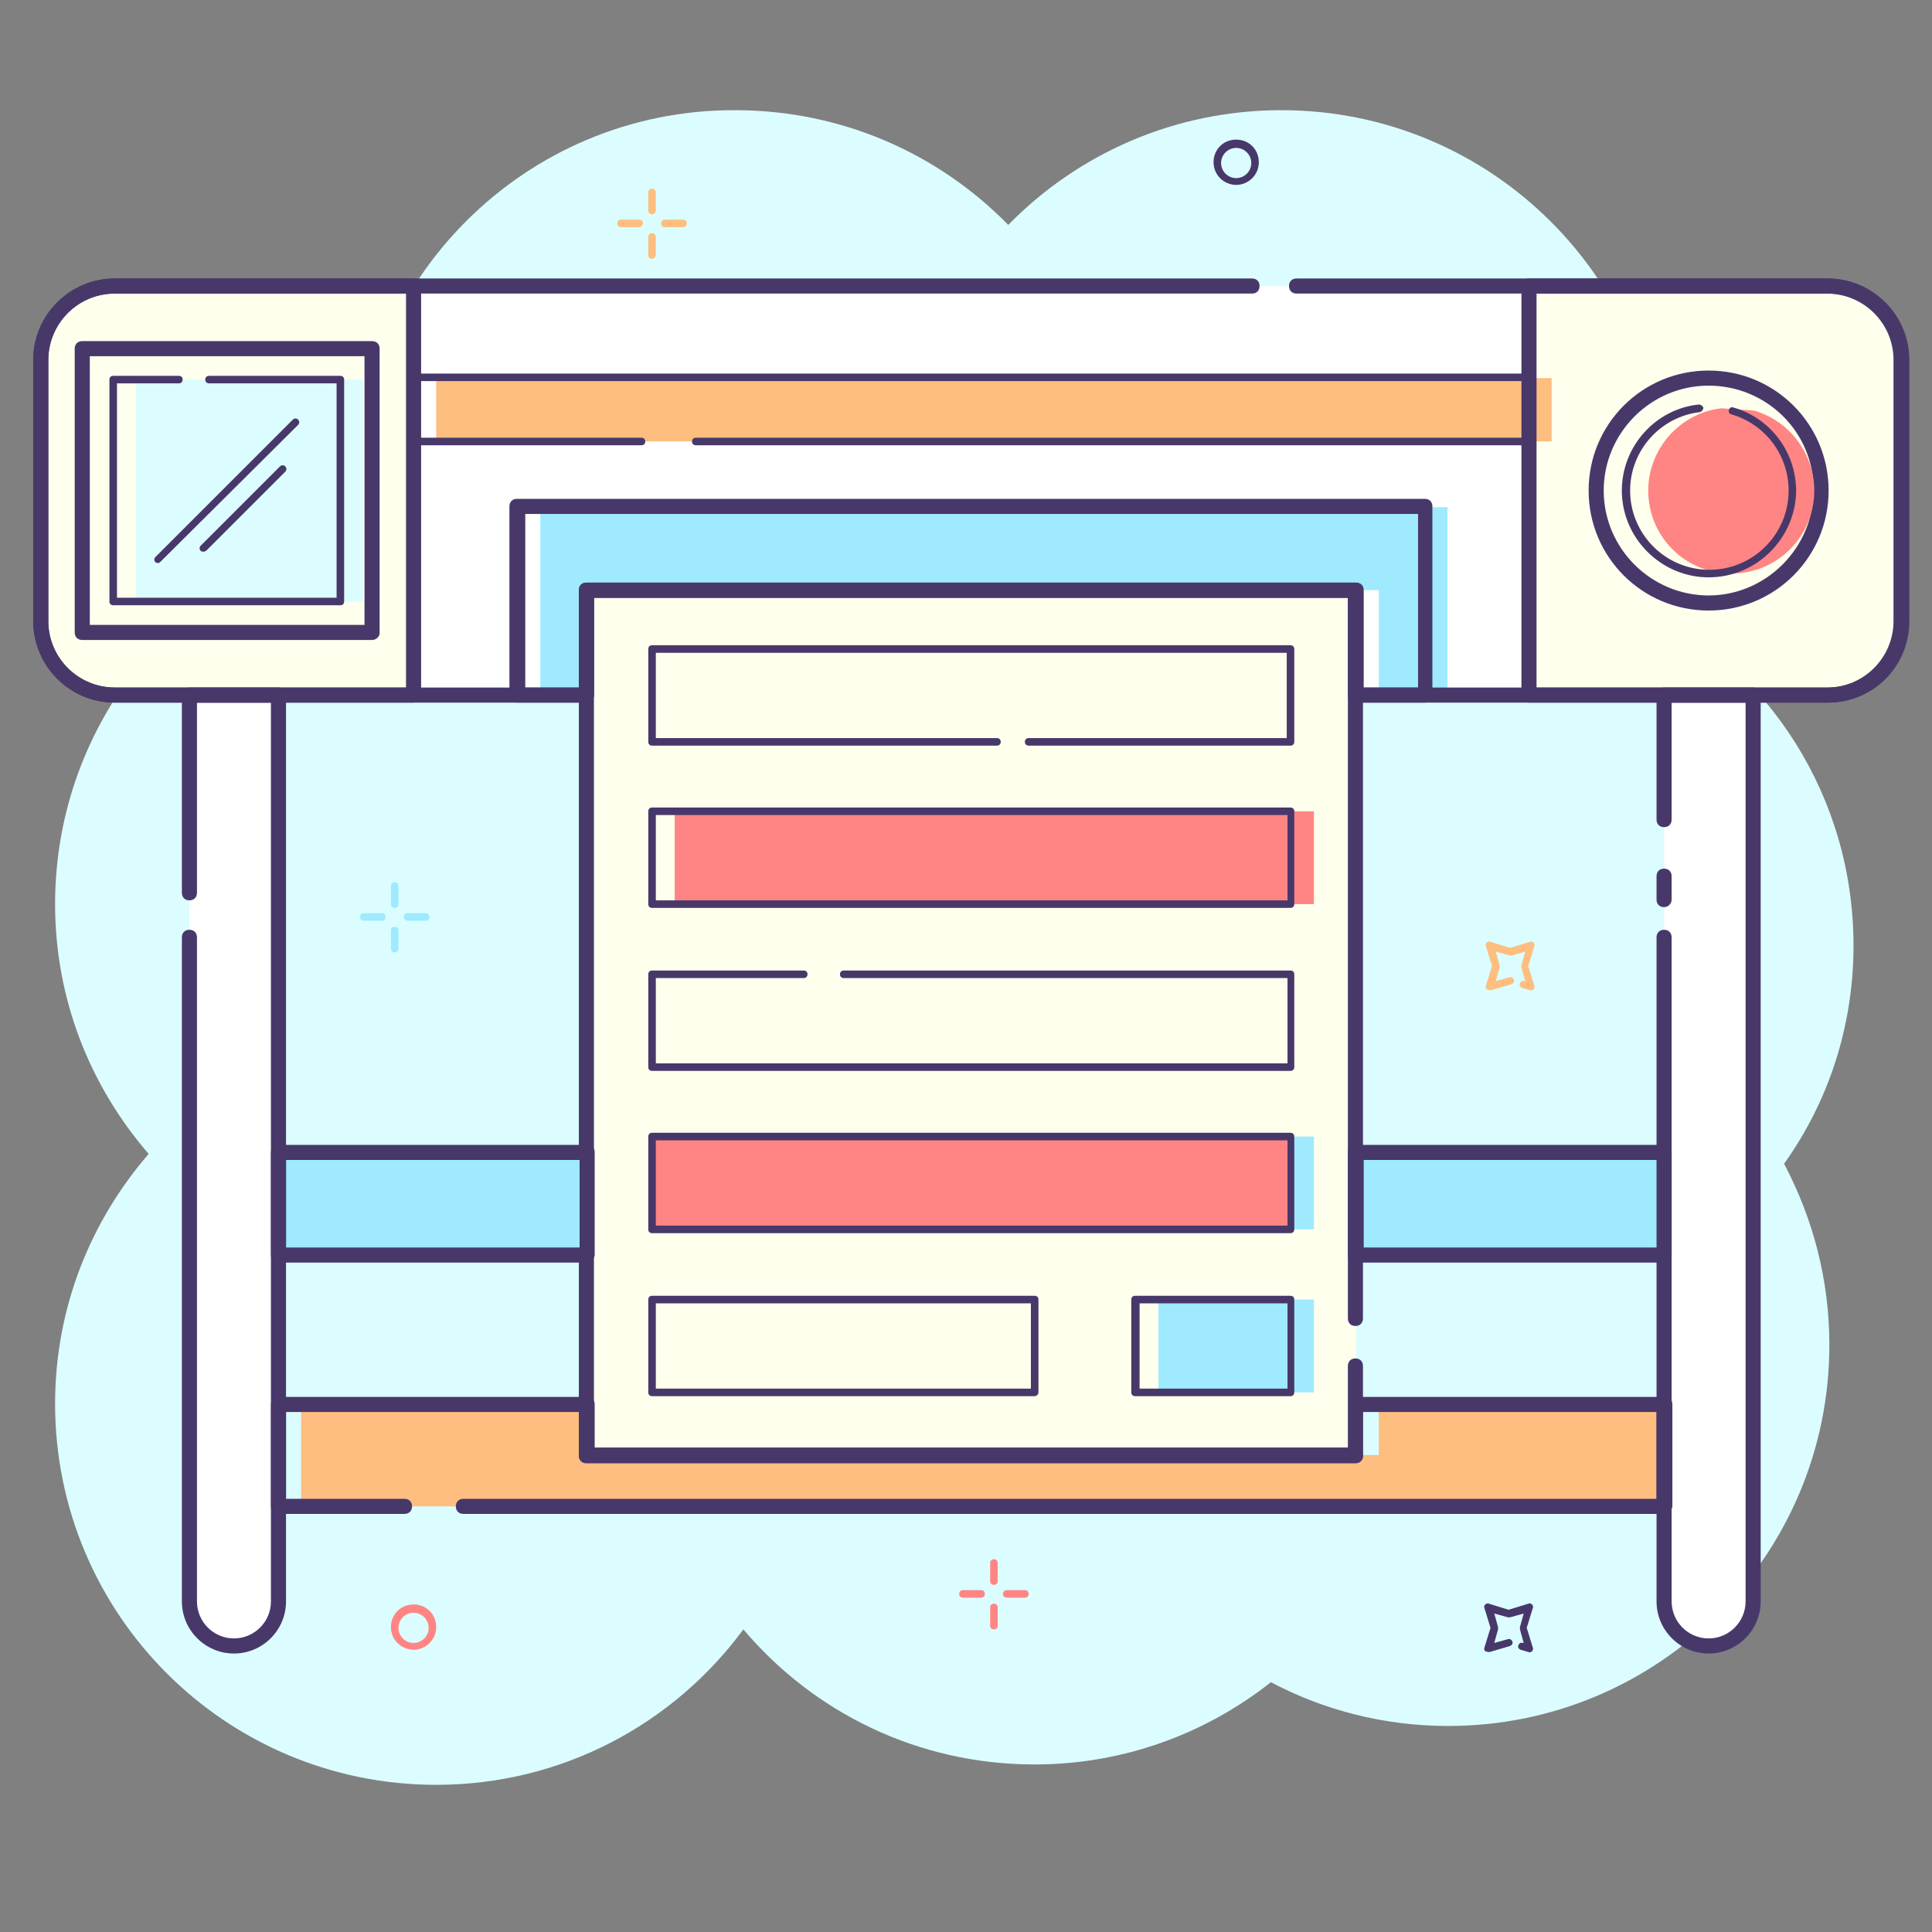 <svg xmlns="http://www.w3.org/2000/svg" id="Layer_1" x="0" y="0" enable-background="new 0 0 256 256" version="1.1" viewBox="0 0 256 256" xml:space="preserve"><rect x="0" y="0" width="256" height="256" fill="#808080" stroke="none"/><style>.st0{fill:#DBFDFF;}
	.st1{fill:#FEBE7F;}
	.st2{fill:#FFFFFF;}
	.st3{fill:#9FEAFF;}
	.st4{fill:#FFFFED;}
	.st5{fill:#48386A;}
	.st6{fill:#FF8584;}</style><path d="M245.6 125.3c0-19.7-11.2-36.7-27.6-45 1.5-4.8 2.3-9.9 2.3-15.2 0-27.9-22.6-50.5-50.5-50.5-14.2 0-27 5.8-36.2 15.2-9.2-9.4-22-15.2-36.2-15.2C69.6 14.5 47 37.1 47 65c0 1.8.1 3.6.3 5.4-22.9 4.8-40 25.1-40 49.4 0 12.7 4.7 24.2 12.4 33.1C12 161.8 7.3 173.3 7.3 186c0 27.9 22.6 50.5 50.5 50.5 16.7 0 31.5-8.1 40.7-20.6 9.3 11 23.1 17.9 38.6 17.9 11.8 0 22.7-4.1 31.3-10.9 7 3.7 15 5.8 23.5 5.8 27.9 0 50.5-22.6 50.5-50.5 0-8.7-2.2-16.8-6-24 5.8-8.1 9.2-18.1 9.2-28.9zM95.9 152.9l.6-.6c.2.1.3.3.5.4-.2.2-.4.5-.6.7-.2-.1-.3-.3-.5-.5z" class="st0"/><path d="M56.5 199.6 39.9 199.6 39.9 186.1 80.7 186.1 80.7 192.8 182.7 192.8 182.7 186.1 223.5 186.1 223.5 199.6 64.4 199.6z" class="st1"/><path d="M179.7 174.7 179.7 78.2 77.7 78.2 77.7 192.8 126.3 192.8 127.7 192.8 179.7 192.8 179.7 181z" class="st2"/><path d="M171.9 37.9h70.3c5.4 0 9.8 4.4 9.8 9.8v34.6c0 5.4-4.4 9.8-9.8 9.8h-62.5V78.2h-102v13.9H15.2c-5.4 0-9.8-4.4-9.8-9.8V47.7c0-5.4 4.4-9.8 9.8-9.8h156.7z" class="st2"/><path d="M191.8 67.2 191.8 92.1 182.7 92.1 182.7 78.2 80.7 78.2 80.7 92.1 71.6 92.1 71.6 67.2z" class="st3"/><path d="M179.7 174.7 179.7 78.2 77.7 78.2 77.7 192.8 126.3 192.8 127.7 192.8 179.7 192.8 179.7 181z" class="st4"/><path d="M179.7 193.8h-102c-.6 0-1-.4-1-1V78.2c0-.6.4-1 1-1h101.9c.6 0 1 .4 1 1v96.5c0 .6-.4 1-1 1s-1-.4-1-1V79.2H78.7v112.6h99.9V181c0-.6.4-1 1-1s1 .4 1 1v11.8c.1.6-.4 1-.9 1z" class="st5"/><path d="M36.9 152.8H77.8V166.4H36.9z" class="st2"/><path d="M179.7 152.8H220.6V166.4H179.7z" class="st3"/><path d="M25.1 118.3V92.1h11.8v120.1c0 3.3-2.6 5.9-5.9 5.9-3.3 0-5.9-2.6-5.9-5.9v-93.9zM220.5 108.6V92.1h11.8v120.1c0 3.3-2.6 5.9-5.9 5.9-3.3 0-5.9-2.6-5.9-5.9V108.6z" class="st2"/><path d="M252 47.7v34.6c0 5.4-4.4 9.8-9.8 9.8h-39.6V37.9h39.6c5.4 0 9.8 4.4 9.8 9.8zM5.4 82.3V47.7c0-5.4 4.4-9.8 9.8-9.8h39.6v54.3H15.2c-5.4-.1-9.8-4.5-9.8-9.9z" class="st4"/><path d="M88 58.5 57.8 58.5 57.8 50.1 205.6 50.1 205.6 58.5 95.2 58.5z" class="st1"/><path d="M242.2 93.1h-62.5c-.6 0-1-.4-1-1V79.2h-100v12.9c0 .6-.4 1-1 1H15.2c-6 0-10.8-4.9-10.8-10.8V47.7c0-6 4.9-10.8 10.8-10.8h150.7c.6 0 1 .4 1 1s-.4 1-1 1H15.2c-4.9 0-8.8 4-8.8 8.8v34.6c0 4.9 4 8.8 8.8 8.8h61.5V78.2c0-.6.4-1 1-1h101.9c.6 0 1 .4 1 1v12.9h61.5c4.9 0 8.8-4 8.8-8.8V47.7c0-4.9-4-8.8-8.8-8.8h-70.3c-.6 0-1-.4-1-1s.4-1 1-1h70.3c6 0 10.8 4.9 10.8 10.8v34.6c.1 6-4.7 10.8-10.7 10.8z" class="st5"/><path d="M89.4 107.5H174.1V119.8H89.4z" class="st6"/><path d="M89.4 150.6H174.1V162.9H89.4z" class="st3"/><path d="M153.5 172.2H174.1V184.5H153.5z" class="st3"/><path d="M220.5 200.6H61.4c-.6 0-1-.4-1-1s.4-1 1-1h158.1v-11.5h-38.9v5.8c0 .6-.4 1-1 1H77.7c-.6 0-1-.4-1-1v-5.8H37.9v11.5h15.7c.6 0 1 .4 1 1s-.4 1-1 1H36.9c-.6 0-1-.4-1-1v-13.5c0-.6.4-1 1-1h40.9c.6 0 1 .4 1 1v5.8h99.9v-5.8c0-.6.4-1 1-1h40.9c.6 0 1 .4 1 1v13.5c-.1.6-.5 1-1.1 1z" class="st5"/><path d="M36.9 152.8H77.8V166.4H36.9z" class="st3"/><path d="M77.7 167.3H36.9c-.6 0-1-.4-1-1v-13.6c0-.6.4-1 1-1h40.9c.6 0 1 .4 1 1v13.6c-.1.6-.5 1-1.1 1zm-39.8-2h38.9v-11.6H37.9v11.6zM220.5 167.3h-40.9c-.6 0-1-.4-1-1v-13.6c0-.6.4-1 1-1h40.9c.6 0 1 .4 1 1v13.6c0 .6-.4 1-1 1zm-39.8-2h38.9v-11.6h-38.9v11.6z" class="st5"/><path d="M31 219.1c-3.8 0-6.9-3.1-6.9-6.9v-88c0-.6.4-1 1-1s1 .4 1 1v88c0 2.7 2.2 4.9 4.9 4.9s4.9-2.2 4.9-4.9V93.1h-9.8v25.2c0 .6-.4 1-1 1s-1-.4-1-1V92.1c0-.6.4-1 1-1h11.8c.6 0 1 .4 1 1v120.1c0 3.8-3.1 6.9-6.9 6.9zM220.5 120.2c-.6 0-1-.4-1-1v-3.1c0-.6.4-1 1-1s1 .4 1 1v3.1c0 .5-.4 1-1 1z" class="st5"/><path d="M226.4 219.1c-3.8 0-6.9-3.1-6.9-6.9v-88c0-.6.4-1 1-1s1 .4 1 1v88c0 2.7 2.2 4.9 4.9 4.9s4.9-2.2 4.9-4.9V93.1h-9.8v15.5c0 .6-.4 1-1 1s-1-.4-1-1V92.1c0-.6.4-1 1-1h11.8c.6 0 1 .4 1 1v120.1c0 3.8-3.1 6.9-6.9 6.9z" class="st5"/><path d="M242.2 93.1h-39.6c-.6 0-1-.4-1-1V37.9c0-.6.4-1 1-1h39.6c6 0 10.8 4.9 10.8 10.8v34.6c0 6-4.8 10.8-10.8 10.8zm-38.6-2h38.6c4.9 0 8.8-4 8.8-8.8V47.7c0-4.9-4-8.8-8.8-8.8h-38.6v52.2zM54.8 93.1H15.2c-6 0-10.8-4.9-10.8-10.8V47.7c0-6 4.9-10.8 10.8-10.8h39.6c.6 0 1 .4 1 1v54.3c0 .5-.5.9-1 .9zM15.2 38.9c-4.9 0-8.8 4-8.8 8.8v34.6c0 4.9 4 8.8 8.8 8.8h38.6V38.9H15.2z" class="st5"/><path d="M226.4 80.9c-8.8 0-15.9-7.1-15.9-15.9s7.1-15.9 15.9-15.9 15.9 7.1 15.9 15.9-7.1 15.9-15.9 15.9zm0-29.8c-7.7 0-13.9 6.3-13.9 13.9 0 7.7 6.3 13.9 13.9 13.9s13.9-6.3 13.9-13.9c.1-7.7-6.2-13.9-13.9-13.9z" class="st5"/><path d="M232.4 54.4c4.6 1.3 8 5.6 8 10.6 0 6.1-4.9 11-11 11s-11-4.9-11-11c0-5.6 4.3-10.3 9.7-10.9l4.3.3z" class="st6"/><path d="M26.7 50.3 18 50.3 18 74 18 79.7 48.1 79.7 48.1 74 48.1 50.3 30.7 50.3z" class="st0"/><path d="M226.4 76.5c-6.3 0-11.5-5.2-11.5-11.5 0-5.8 4.4-10.8 10.2-11.4.3 0 .5.2.6.4 0 .3-.2.5-.4.6-5.3.6-9.3 5.1-9.3 10.4 0 5.8 4.7 10.5 10.5 10.5S237 70.8 237 65c0-4.7-3.1-8.8-7.6-10.1-.3-.1-.4-.4-.3-.6.1-.3.3-.4.6-.3 4.9 1.4 8.3 5.9 8.3 11.1-.1 6.2-5.2 11.4-11.6 11.4zM49.3 84.8H10.9c-.6 0-1-.4-1-1V46.2c0-.6.4-1 1-1h38.4c.6 0 1 .4 1 1v37.7c0 .5-.5.9-1 .9zm-37.4-2h36.4V47.2H11.9v35.6z" class="st5"/><path d="M45.1 80.2H15c-.3 0-.5-.2-.5-.5V50.3c0-.3.2-.5.5-.5h8.7c.3 0 .5.2.5.5s-.2.5-.5.5h-8.2v28.4h29.1V50.8H27.7c-.3 0-.5-.2-.5-.5s.2-.5.5-.5h17.4c.3 0 .5.2.5.5v29.4c0 .3-.2.5-.5.5zM188.8 93.1h-9.2c-.6 0-1-.4-1-1V79.2H78.7v12.9c0 .6-.4 1-1 1h-9.2c-.6 0-1-.4-1-1v-25c0-.6.4-1 1-1h120.3c.6 0 1 .4 1 1v25c0 .6-.4 1-1 1zm-8.1-2h7.2v-23H69.6v23h7.2V78.2c0-.6.4-1 1-1h101.9c.6 0 1 .4 1 1v12.9zM202.6 59H92.2c-.3 0-.5-.2-.5-.5s.2-.5.5-.5h110v-7.5H55.3V58H85c.3 0 .5.2.5.5s-.2.5-.5.5H54.8c-.3 0-.5-.2-.5-.5V50c0-.3.2-.5.5-.5h147.9c.3 0 .5.2.5.5v8.5c-.1.3-.3.5-.6.5z" class="st5"/><path d="M171 98.8h-34.7c-.3 0-.5-.2-.5-.5s.2-.5.5-.5h34.2V86.5H86.9v11.3h45.2c.3 0 .5.2.5.5s-.2.5-.5.5H86.4c-.3 0-.5-.2-.5-.5V86c0-.3.2-.5.5-.5H171c.3 0 .5.2.5.5v12.3c0 .3-.2.5-.5.5zM171 120.3H86.4c-.3 0-.5-.2-.5-.5v-12.3c0-.3.2-.5.5-.5H171c.3 0 .5.2.5.5v12.3c0 .3-.2.5-.5.5zm-84.1-1h83.7V108H86.9v11.3zM171 141.9H86.4c-.3 0-.5-.2-.5-.5v-12.3c0-.3.2-.5.5-.5h20.1c.3 0 .5.2.5.5s-.2.5-.5.5H86.9v11.3h83.7v-11.3h-58.8c-.3 0-.5-.2-.5-.5s.2-.5.5-.5H171c.3 0 .5.2.5.5v12.3c0 .3-.2.5-.5.5z" class="st5"/><path d="M86.4 150.6H171.1V162.9H86.4z" class="st6"/><path d="M171 163.4H86.4c-.3 0-.5-.2-.5-.5v-12.3c0-.3.2-.5.5-.5H171c.3 0 .5.2.5.5v12.3c0 .3-.2.5-.5.5zm-84.1-1h83.7v-11.3H86.9v11.3zM137.1 185H86.4c-.3 0-.5-.2-.5-.5v-12.3c0-.3.2-.5.5-.5h50.7c.3 0 .5.2.5.5v12.3c0 .3-.3.5-.5.5zm-50.2-1h49.7v-11.3H86.9V184z" class="st5"/><g><path d="M171 185h-20.6c-.3 0-.5-.2-.5-.5v-12.3c0-.3.2-.5.5-.5H171c.3 0 .5.2.5.5v12.3c0 .3-.2.5-.5.5zm-20-1h19.6v-11.3H151V184z" class="st5"/></g><g><path d="M21 74.6c-.1 0-.3 0-.4-.1-.2-.2-.2-.5 0-.7l18.2-18.2c.2-.2.5-.2.7 0s.2.5 0 .7L21.3 74.4c-.1.1-.2.2-.3.2z" class="st5"/></g><g><path d="M27 73.1c-.1 0-.3 0-.4-.1-.2-.2-.2-.5 0-.7l10.5-10.5c.2-.2.5-.2.7 0s.2.5 0 .7L27.4 72.9c-.1.1-.3.2-.4.2z" class="st5"/></g><g><path d="M163.8 24.5c-1.6 0-3-1.3-3-3s1.3-3 3-3 3 1.3 3 3-1.4 3-3 3zm0-4.9c-1.1 0-2 .9-2 2s.9 2 2 2 2-.9 2-2-.9-2-2-2z" class="st5"/></g><g><path d="M54.8 218.6c-1.6 0-3-1.3-3-3s1.3-3 3-3 3 1.3 3 3-1.4 3-3 3zm0-4.9c-1.1 0-2 .9-2 2s.9 2 2 2 2-.9 2-2-.9-2-2-2z" class="st6"/></g><g><path d="M197.2 218.9c-.1 0-.3-.1-.4-.1-.1-.1-.2-.3-.1-.5l.8-2.6-.8-2.6c-.1-.2 0-.4.1-.5.1-.1.3-.2.5-.1l2.6.8 2.6-.8c.2-.1.4 0 .5.1s.2.3.1.5l-.8 2.6.8 2.6c.1.2 0 .4-.1.5s-.3.2-.5.1l-1-.3c-.3-.1-.4-.4-.3-.6.1-.3.4-.4.6-.3h.1l-.5-1.8v-.3l.5-1.8-1.8.5h-.3l-1.8-.5.5 1.8v.3l-.5 1.8 1.8-.5c.3-.1.5.1.6.3.1.3-.1.5-.3.6l-2.7.8h-.2z" class="st5"/></g><g><path d="M197.4 131.2c-.1 0-.3-.1-.4-.1-.1-.1-.2-.3-.1-.5l.8-2.6-.8-2.6c-.1-.2 0-.4.1-.5s.3-.2.5-.1l2.6.8 2.6-.8c.2-.1.4 0 .5.1s.2.3.1.5l-.8 2.6.8 2.6c.1.2 0 .4-.1.5s-.3.2-.5.1l-1-.3c-.3-.1-.4-.4-.3-.6.1-.3.4-.4.6-.3h.1l-.5-1.8v-.3l.5-1.8-1.8.5h-.3l-1.8-.5.5 1.8v.3l-.5 1.8 1.8-.5c.3-.1.5.1.6.3.1.3-.1.5-.3.6l-2.7.8h-.2z" class="st1"/></g><g><path d="M131.7 210c-.3 0-.5-.2-.5-.5v-2.4c0-.3.2-.5.5-.5s.5.2.5.5v2.4c0 .3-.2.5-.5.5zM131.7 215.9c-.3 0-.5-.2-.5-.5V213c0-.3.2-.5.5-.5s.5.2.5.5v2.4c0 .3-.2.5-.5.5zM135.8 211.7h-2.4c-.3 0-.5-.2-.5-.5s.2-.5.5-.5h2.4c.3 0 .5.2.5.5s-.2.5-.5.5zM130 211.7h-2.4c-.3 0-.5-.2-.5-.5s.2-.5.5-.5h2.4c.3 0 .5.2.5.5s-.2.5-.5.5z" class="st6"/></g><g><path d="M86.4 28.4c-.3 0-.5-.2-.5-.5v-2.4c0-.3.2-.5.5-.5s.5.2.5.5v2.4c0 .3-.3.5-.5.5zM86.4 34.3c-.3 0-.5-.2-.5-.5v-2.4c0-.3.2-.5.5-.5s.5.2.5.5v2.4c0 .2-.3.5-.5.5zM90.5 30.1h-2.4c-.3 0-.5-.2-.5-.5s.2-.5.5-.5h2.4c.3 0 .5.2.5.5s-.2.5-.5.5zM84.7 30.1h-2.4c-.3 0-.5-.2-.5-.5s.2-.5.5-.5h2.4c.3 0 .5.2.5.5s-.3.5-.5.5z" class="st1"/></g><g><path d="M52.3 120.3c-.3 0-.5-.2-.5-.5v-2.4c0-.3.2-.5.5-.5s.5.2.5.5v2.4c0 .3-.2.5-.5.5zM52.3 126.2c-.3 0-.5-.2-.5-.5v-2.4c0-.3.2-.5.5-.5s.5.2.5.5v2.4c0 .3-.2.5-.5.5zM56.4 122H54c-.3 0-.5-.2-.5-.5s.2-.5.5-.5h2.4c.3 0 .5.2.5.5s-.2.5-.5.5zM50.6 122h-2.4c-.3 0-.5-.2-.5-.5s.2-.5.5-.5h2.4c.3 0 .5.2.5.5s-.2.5-.5.5z" class="st3"/></g></svg>